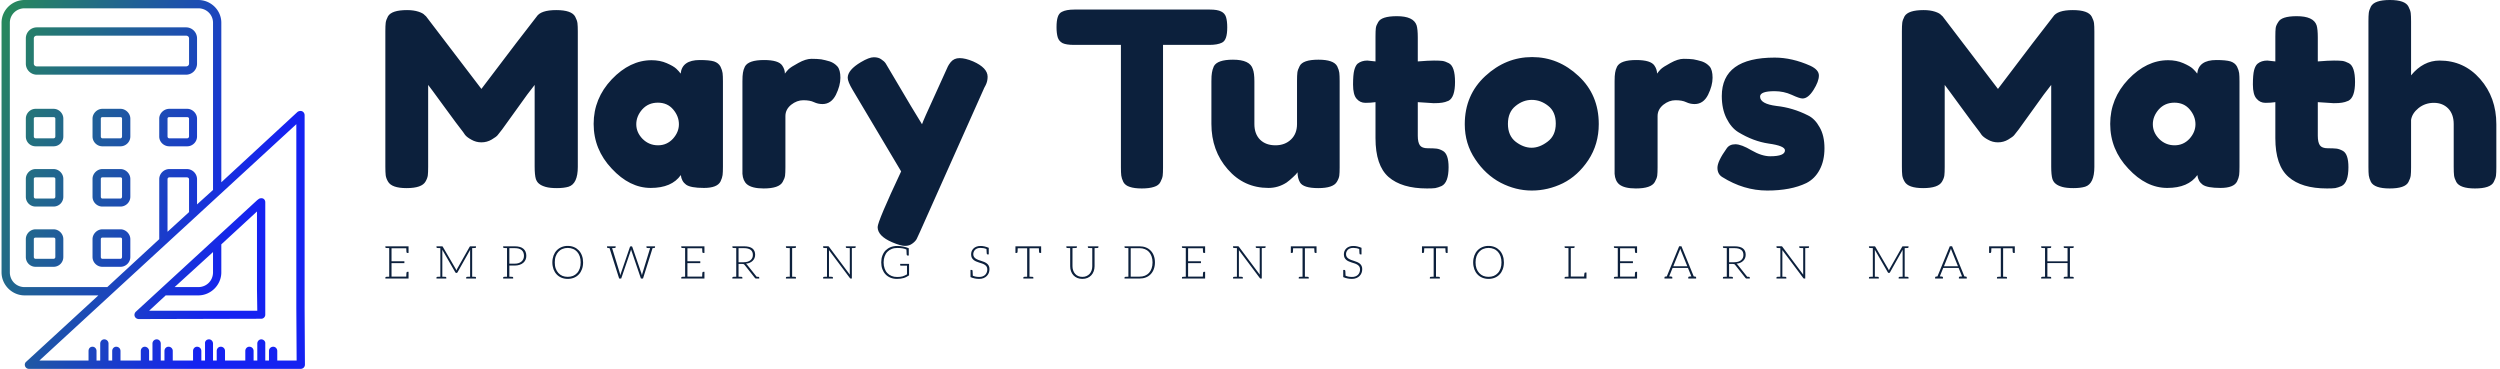 <svg data-v-d3f97b9e="" xmlns="http://www.w3.org/2000/svg" viewBox="0 0 610 90"><!----><!----><!----><g data-v-d3f97b9e="" id="e9fddba3-5e19-47d4-9e3d-35556309eec9" fill="#0C203C" transform="matrix(4.246,0,0,4.246,91.647,-11.932)"><path d="M11.47 3.77L11.47 3.77L11.47 3.77Q11.58 3.98 11.60 4.14L11.60 4.14L11.60 4.14Q11.62 4.31 11.62 4.63L11.62 4.63L11.62 12.40L11.62 12.40Q11.62 13.37 11.09 13.54L11.09 13.54L11.09 13.54Q10.82 13.62 10.42 13.62L10.42 13.62L10.42 13.62Q10.01 13.62 9.77 13.55L9.77 13.55L9.77 13.55Q9.53 13.48 9.41 13.38L9.41 13.38L9.41 13.38Q9.28 13.29 9.21 13.10L9.21 13.10L9.21 13.10Q9.14 12.87 9.14 12.38L9.14 12.38L9.14 7.69L9.14 7.69Q8.79 8.12 8.12 9.07L8.12 9.07L8.12 9.07Q7.45 10.01 7.27 10.25L7.27 10.25L7.27 10.25Q7.08 10.49 7.01 10.58L7.01 10.58L7.01 10.58Q6.94 10.67 6.67 10.83L6.67 10.83L6.67 10.83Q6.40 10.99 6.08 10.99L6.08 10.99L6.08 10.99Q5.77 10.99 5.51 10.84L5.51 10.84L5.51 10.84Q5.25 10.70 5.14 10.56L5.14 10.56L5.03 10.40L5.03 10.40Q4.75 10.05 3.92 8.91L3.92 8.91L3.92 8.91Q3.09 7.77 3.02 7.69L3.02 7.69L3.02 12.40L3.02 12.40Q3.02 12.73 3.00 12.89L3.00 12.89L3.00 12.89Q2.98 13.05 2.87 13.24L2.87 13.24L2.87 13.24Q2.66 13.62 1.78 13.62L1.78 13.62L1.78 13.62Q0.92 13.62 0.71 13.24L0.71 13.24L0.71 13.24Q0.60 13.05 0.58 12.88L0.58 12.88L0.58 12.88Q0.56 12.71 0.56 12.38L0.56 12.38L0.56 4.61L0.56 4.61Q0.56 4.28 0.58 4.12L0.58 4.12L0.58 4.12Q0.60 3.96 0.71 3.75L0.71 3.75L0.71 3.75Q0.92 3.39 1.81 3.39L1.81 3.39L1.81 3.39Q2.18 3.39 2.46 3.48L2.46 3.48L2.46 3.48Q2.73 3.57 2.81 3.67L2.81 3.67L2.90 3.75L6.08 7.92L6.08 7.92Q8.46 4.77 9.25 3.77L9.25 3.77L9.25 3.77Q9.49 3.39 10.38 3.39L10.38 3.39L10.38 3.39Q11.27 3.39 11.47 3.77ZM17.53 7.04L17.53 7.04L17.53 7.04Q17.61 6.26 18.63 6.26L18.63 6.26L18.63 6.26Q19.18 6.26 19.45 6.34L19.45 6.34L19.45 6.34Q19.71 6.43 19.82 6.64L19.82 6.64L19.82 6.64Q19.92 6.85 19.94 7.01L19.94 7.01L19.94 7.01Q19.96 7.17 19.96 7.49L19.96 7.49L19.96 12.39L19.96 12.39Q19.96 12.71 19.94 12.87L19.94 12.87L19.94 12.87Q19.92 13.03 19.82 13.24L19.82 13.24L19.82 13.24Q19.63 13.61 18.87 13.61L18.87 13.61L18.87 13.61Q18.10 13.61 17.84 13.42L17.84 13.42L17.84 13.42Q17.58 13.23 17.54 12.87L17.54 12.87L17.54 12.87Q17.02 13.61 15.81 13.61L15.81 13.61L15.81 13.61Q14.60 13.61 13.57 12.50L13.57 12.50L13.57 12.50Q12.53 11.40 12.53 9.93L12.53 9.93L12.53 9.93Q12.53 8.47 13.57 7.37L13.57 7.37L13.57 7.37Q14.62 6.27 15.86 6.27L15.86 6.27L15.86 6.27Q16.34 6.27 16.73 6.44L16.73 6.44L16.73 6.44Q17.12 6.61 17.28 6.76L17.28 6.76L17.28 6.76Q17.43 6.90 17.53 7.04ZM14.98 9.95L14.98 9.95L14.98 9.95Q14.98 10.42 15.34 10.79L15.34 10.79L15.34 10.79Q15.71 11.16 16.23 11.16L16.23 11.16L16.23 11.16Q16.74 11.16 17.09 10.78L17.09 10.78L17.09 10.78Q17.43 10.40 17.43 9.95L17.43 9.95L17.43 9.95Q17.43 9.49 17.10 9.10L17.10 9.10L17.10 9.10Q16.77 8.71 16.22 8.71L16.22 8.71L16.22 8.71Q15.67 8.71 15.32 9.10L15.32 9.10L15.32 9.10Q14.98 9.49 14.98 9.95ZM26.10 6.34L26.10 6.34L26.10 6.34Q26.36 6.43 26.54 6.63L26.54 6.63L26.54 6.63Q26.71 6.83 26.71 7.28L26.71 7.28L26.71 7.28Q26.71 7.73 26.45 8.26L26.45 8.26L26.45 8.26Q26.18 8.79 25.68 8.79L25.68 8.79L25.68 8.79Q25.42 8.79 25.19 8.68L25.19 8.68L25.19 8.68Q24.96 8.57 24.58 8.57L24.58 8.57L24.58 8.57Q24.21 8.57 23.88 8.83L23.88 8.83L23.88 8.83Q23.55 9.10 23.55 9.48L23.55 9.48L23.55 12.42L23.55 12.42Q23.55 12.74 23.53 12.90L23.53 12.90L23.53 12.90Q23.51 13.06 23.39 13.27L23.39 13.27L23.39 13.27Q23.18 13.64 22.30 13.64L22.30 13.64L22.30 13.64Q21.63 13.64 21.34 13.40L21.34 13.40L21.34 13.40Q21.11 13.20 21.08 12.80L21.08 12.80L21.08 12.80Q21.08 12.66 21.08 12.39L21.08 12.39L21.08 7.48L21.08 7.48Q21.08 7.15 21.11 6.99L21.11 6.99L21.11 6.99Q21.13 6.83 21.22 6.64L21.22 6.64L21.22 6.64Q21.42 6.26 22.32 6.26L22.32 6.26L22.32 6.26Q23.16 6.26 23.37 6.58L23.37 6.58L23.37 6.58Q23.52 6.80 23.52 7.04L23.52 7.04L23.52 7.04Q23.59 6.94 23.72 6.80L23.72 6.80L23.72 6.80Q23.86 6.66 24.29 6.43L24.29 6.43L24.29 6.43Q24.72 6.19 25.05 6.19L25.05 6.19L25.05 6.19Q25.38 6.19 25.61 6.22L25.61 6.22L25.61 6.22Q25.83 6.26 26.10 6.34ZM34.34 6.34L34.34 6.34L34.34 6.34Q35.17 6.71 35.17 7.22L35.17 7.22L35.17 7.22Q35.17 7.48 35.06 7.70L35.06 7.70L35.06 7.70Q34.94 7.92 34.94 7.94L34.94 7.94L31.28 16.14L31.28 16.14Q31.16 16.41 31.09 16.55L31.09 16.55L31.09 16.55Q31.01 16.69 30.84 16.81L30.84 16.81L30.84 16.81Q30.67 16.94 30.42 16.94L30.42 16.94L30.42 16.94Q30.17 16.94 29.68 16.73L29.68 16.73L29.68 16.73Q28.85 16.37 28.85 15.86L28.85 15.86L28.85 15.86Q28.85 15.53 30.20 12.66L30.20 12.66L27.41 7.97L27.41 7.97Q27.13 7.50 27.13 7.28L27.13 7.28L27.13 7.28Q27.13 6.83 27.89 6.38L27.89 6.38L27.89 6.38Q28.36 6.10 28.63 6.10L28.63 6.10L28.63 6.10Q28.90 6.10 29.06 6.22L29.06 6.22L29.06 6.22Q29.23 6.33 29.31 6.45L29.31 6.45L29.31 6.45Q29.39 6.57 30.08 7.75L30.08 7.75L30.08 7.75Q30.77 8.93 31.40 9.95L31.40 9.95L31.40 9.95Q31.47 9.73 32.16 8.23L32.16 8.23L32.16 8.23Q32.84 6.72 32.89 6.62L32.89 6.62L32.89 6.62Q32.94 6.52 33.05 6.38L33.05 6.38L33.05 6.38Q33.24 6.15 33.56 6.15L33.56 6.15L33.56 6.15Q33.89 6.15 34.34 6.34ZM40.15 3.36L40.15 3.36L47.94 3.36L47.94 3.36Q48.38 3.36 48.59 3.47L48.59 3.47L48.59 3.47Q48.80 3.57 48.87 3.79L48.87 3.79L48.87 3.79Q48.94 4.02 48.94 4.38L48.94 4.38L48.94 4.38Q48.94 4.75 48.87 4.96L48.87 4.96L48.87 4.96Q48.80 5.18 48.64 5.26L48.64 5.26L48.64 5.26Q48.38 5.39 47.92 5.39L47.92 5.39L45.25 5.39L45.25 12.43L45.25 12.43Q45.25 12.75 45.23 12.91L45.23 12.91L45.23 12.91Q45.21 13.06 45.10 13.27L45.10 13.27L45.10 13.27Q45.00 13.47 44.73 13.55L44.73 13.55L44.73 13.55Q44.46 13.64 44.03 13.64L44.03 13.64L44.03 13.64Q43.60 13.64 43.34 13.55L43.34 13.55L43.34 13.55Q43.08 13.47 42.97 13.27L42.97 13.27L42.97 13.27Q42.87 13.06 42.85 12.90L42.85 12.90L42.85 12.90Q42.83 12.74 42.83 12.42L42.83 12.42L42.83 5.39L40.14 5.39L40.14 5.39Q39.69 5.39 39.48 5.29L39.48 5.29L39.48 5.29Q39.27 5.18 39.20 4.96L39.20 4.96L39.20 4.96Q39.13 4.73 39.13 4.37L39.13 4.37L39.13 4.37Q39.13 4.00 39.20 3.79L39.20 3.79L39.20 3.79Q39.27 3.57 39.44 3.49L39.44 3.49L39.44 3.49Q39.69 3.36 40.15 3.36ZM51.31 13.61L51.31 13.61L51.31 13.61Q49.90 13.61 48.97 12.54L48.97 12.54L48.97 12.54Q48.03 11.47 48.03 9.93L48.03 9.93L48.03 7.48L48.03 7.48Q48.03 7.14 48.06 6.99L48.06 6.99L48.06 6.99Q48.08 6.83 48.17 6.62L48.17 6.62L48.17 6.62Q48.37 6.24 49.27 6.24L49.27 6.24L49.27 6.24Q50.25 6.24 50.41 6.78L50.41 6.78L50.41 6.78Q50.50 7.00 50.50 7.49L50.50 7.49L50.50 9.94L50.50 9.94Q50.50 10.51 50.83 10.84L50.83 10.84L50.83 10.84Q51.16 11.16 51.71 11.16L51.71 11.16L51.71 11.16Q52.26 11.16 52.61 10.82L52.61 10.82L52.61 10.82Q52.95 10.49 52.95 9.94L52.95 9.94L52.95 7.46L52.95 7.46Q52.95 7.14 52.97 6.98L52.97 6.98L52.97 6.98Q52.99 6.82 53.10 6.61L53.10 6.61L53.10 6.61Q53.28 6.24 54.18 6.24L54.18 6.24L54.18 6.24Q55.06 6.24 55.26 6.62L55.26 6.62L55.26 6.62Q55.36 6.83 55.38 6.99L55.38 6.99L55.38 6.99Q55.40 7.15 55.40 7.48L55.40 7.48L55.40 12.43L55.40 12.43Q55.40 12.74 55.38 12.90L55.38 12.90L55.38 12.90Q55.36 13.06 55.24 13.26L55.24 13.26L55.24 13.26Q55.03 13.62 54.17 13.62L54.17 13.62L54.17 13.62Q53.31 13.62 53.12 13.29L53.12 13.29L53.12 13.29Q52.98 13.05 52.98 12.71L52.98 12.71L52.98 12.71Q52.92 12.81 52.72 12.99L52.72 12.99L52.72 12.99Q52.53 13.17 52.35 13.30L52.35 13.30L52.35 13.30Q51.87 13.61 51.31 13.61ZM60.80 8.74L60.80 8.74L59.89 8.68L59.89 10.61L59.89 10.61Q59.89 10.99 60.01 11.16L60.01 11.16L60.01 11.16Q60.13 11.33 60.46 11.33L60.46 11.33L60.46 11.33Q60.79 11.33 60.96 11.35L60.96 11.35L60.96 11.35Q61.14 11.37 61.33 11.48L61.33 11.48L61.33 11.48Q61.66 11.66 61.66 12.42L61.66 12.42L61.66 12.42Q61.66 13.30 61.26 13.50L61.26 13.50L61.26 13.50Q61.05 13.59 60.89 13.62L60.89 13.62L60.89 13.62Q60.73 13.64 60.42 13.64L60.42 13.64L60.42 13.64Q58.97 13.64 58.21 12.98L58.21 12.98L58.21 12.98Q57.46 12.32 57.46 10.75L57.46 10.75L57.46 8.68L57.46 8.68Q57.19 8.72 56.88 8.72L56.88 8.72L56.88 8.72Q56.57 8.72 56.37 8.48L56.37 8.48L56.37 8.48Q56.17 8.25 56.17 7.67L56.17 7.67L56.17 7.67Q56.17 7.10 56.24 6.84L56.24 6.84L56.24 6.84Q56.31 6.58 56.43 6.47L56.43 6.47L56.43 6.47Q56.66 6.29 56.99 6.29L56.99 6.29L57.46 6.34L57.46 4.90L57.46 4.90Q57.46 4.58 57.48 4.42L57.48 4.42L57.48 4.42Q57.50 4.27 57.61 4.09L57.61 4.09L57.61 4.09Q57.79 3.74 58.69 3.74L58.69 3.74L58.69 3.74Q59.64 3.74 59.82 4.26L59.82 4.26L59.82 4.26Q59.89 4.48 59.89 4.97L59.89 4.97L59.89 6.34L59.89 6.34Q60.51 6.29 60.82 6.29L60.82 6.29L60.82 6.29Q61.14 6.29 61.30 6.31L61.30 6.31L61.30 6.31Q61.46 6.33 61.67 6.44L61.67 6.44L61.67 6.44Q62.03 6.62 62.03 7.52L62.03 7.52L62.03 7.52Q62.03 8.40 61.66 8.60L61.66 8.60L61.66 8.60Q61.45 8.69 61.29 8.71L61.29 8.71L61.29 8.71Q61.12 8.74 60.80 8.74ZM62.59 9.95L62.59 9.95Q62.59 8.27 63.77 7.18L63.77 7.18L63.77 7.18Q64.95 6.09 66.46 6.09L66.46 6.09L66.46 6.09Q67.97 6.09 69.13 7.18L69.13 7.18L69.13 7.18Q70.29 8.26 70.29 9.94L70.29 9.94L70.29 9.94Q70.29 11.10 69.69 12.01L69.69 12.01L69.69 12.01Q69.09 12.91 68.23 13.34L68.23 13.34L68.23 13.34Q67.37 13.76 66.44 13.76L66.44 13.76L66.44 13.76Q65.52 13.76 64.65 13.31L64.65 13.31L64.65 13.31Q63.78 12.85 63.19 11.96L63.19 11.96L63.19 11.96Q62.59 11.07 62.59 9.95L62.59 9.95ZM65.52 10.96L65.52 10.96L65.52 10.96Q65.97 11.30 66.43 11.30L66.43 11.30L66.43 11.30Q66.89 11.30 67.35 10.95L67.35 10.95L67.35 10.95Q67.82 10.60 67.82 9.91L67.82 9.91L67.82 9.91Q67.82 9.23 67.38 8.89L67.38 8.89L67.38 8.89Q66.95 8.55 66.44 8.55L66.44 8.55L66.44 8.55Q65.94 8.55 65.51 8.90L65.51 8.90L65.51 8.90Q65.07 9.25 65.07 9.93L65.07 9.93L65.07 9.93Q65.07 10.61 65.52 10.96ZM76.22 6.34L76.22 6.34L76.22 6.34Q76.48 6.43 76.66 6.63L76.66 6.63L76.66 6.63Q76.83 6.83 76.83 7.28L76.83 7.28L76.83 7.28Q76.83 7.73 76.57 8.26L76.57 8.26L76.57 8.26Q76.30 8.79 75.80 8.79L75.80 8.79L75.80 8.79Q75.54 8.79 75.31 8.68L75.31 8.68L75.31 8.68Q75.08 8.57 74.70 8.57L74.70 8.57L74.70 8.57Q74.33 8.57 74.00 8.83L74.00 8.83L74.00 8.83Q73.67 9.10 73.67 9.48L73.67 9.48L73.67 12.42L73.67 12.42Q73.67 12.74 73.65 12.90L73.65 12.90L73.65 12.90Q73.63 13.06 73.51 13.27L73.51 13.27L73.51 13.27Q73.30 13.64 72.42 13.64L72.42 13.64L72.42 13.64Q71.75 13.64 71.46 13.40L71.46 13.40L71.46 13.40Q71.23 13.20 71.20 12.80L71.20 12.80L71.20 12.80Q71.20 12.66 71.20 12.39L71.20 12.39L71.20 7.48L71.20 7.48Q71.20 7.15 71.23 6.99L71.23 6.99L71.23 6.99Q71.25 6.83 71.34 6.64L71.34 6.64L71.34 6.64Q71.54 6.26 72.44 6.26L72.44 6.26L72.44 6.26Q73.28 6.26 73.49 6.58L73.49 6.58L73.49 6.58Q73.64 6.80 73.64 7.04L73.64 7.04L73.64 7.04Q73.71 6.94 73.84 6.80L73.84 6.80L73.84 6.80Q73.98 6.66 74.41 6.43L74.41 6.43L74.41 6.43Q74.84 6.19 75.17 6.19L75.17 6.19L75.17 6.19Q75.50 6.19 75.73 6.22L75.73 6.22L75.73 6.22Q75.95 6.26 76.22 6.34ZM77.38 12.98L77.38 12.98L77.38 12.98Q77.11 12.81 77.11 12.45L77.11 12.45L77.11 12.45Q77.11 12.08 77.64 11.34L77.64 11.34L77.64 11.34Q77.80 11.10 78.14 11.10L78.14 11.10L78.14 11.10Q78.48 11.10 79.07 11.45L79.07 11.45L79.07 11.45Q79.66 11.79 80.14 11.79L80.14 11.79L80.14 11.79Q80.99 11.79 80.99 11.45L80.99 11.45L80.99 11.45Q80.99 11.19 80.05 11.06L80.05 11.06L80.05 11.06Q79.17 10.93 78.30 10.40L78.30 10.40L78.30 10.40Q77.90 10.15 77.63 9.61L77.63 9.61L77.63 9.61Q77.36 9.07 77.36 8.33L77.36 8.33L77.36 8.33Q77.36 6.12 80.40 6.12L80.40 6.12L80.40 6.12Q81.40 6.12 82.45 6.59L82.45 6.59L82.45 6.59Q82.94 6.82 82.94 7.15L82.94 7.15L82.94 7.15Q82.94 7.49 82.63 7.98L82.63 7.98L82.63 7.98Q82.32 8.47 82.00 8.47L82.00 8.47L82.00 8.47Q81.83 8.47 81.38 8.26L81.38 8.26L81.38 8.26Q80.92 8.05 80.39 8.05L80.39 8.05L80.39 8.05Q79.56 8.05 79.56 8.36L79.56 8.36L79.56 8.36Q79.56 8.78 80.51 8.90L80.51 8.90L80.51 8.90Q81.44 9.00 82.31 9.44L82.31 9.44L82.31 9.44Q82.71 9.63 82.98 10.12L82.98 10.12L82.98 10.12Q83.26 10.60 83.26 11.33L83.26 11.33L83.26 11.33Q83.26 12.05 82.98 12.57L82.98 12.57L82.98 12.57Q82.71 13.08 82.22 13.33L82.22 13.33L82.22 13.33Q81.33 13.76 79.97 13.76L79.97 13.76L79.97 13.76Q78.62 13.76 77.38 12.98ZM98.62 3.77L98.62 3.77L98.62 3.77Q98.73 3.98 98.75 4.14L98.75 4.14L98.75 4.14Q98.77 4.31 98.77 4.63L98.77 4.63L98.77 12.40L98.77 12.40Q98.77 13.37 98.24 13.54L98.24 13.54L98.24 13.54Q97.97 13.62 97.57 13.62L97.57 13.62L97.57 13.62Q97.16 13.62 96.92 13.55L96.92 13.55L96.92 13.55Q96.68 13.48 96.56 13.38L96.56 13.38L96.56 13.38Q96.43 13.29 96.36 13.10L96.36 13.10L96.36 13.10Q96.29 12.87 96.29 12.38L96.29 12.38L96.29 7.69L96.29 7.69Q95.94 8.12 95.27 9.07L95.27 9.07L95.27 9.07Q94.60 10.01 94.42 10.25L94.42 10.25L94.42 10.25Q94.23 10.49 94.16 10.58L94.16 10.58L94.16 10.58Q94.09 10.67 93.82 10.83L93.82 10.83L93.82 10.83Q93.55 10.99 93.23 10.99L93.23 10.99L93.23 10.99Q92.92 10.99 92.66 10.84L92.66 10.84L92.66 10.84Q92.40 10.70 92.29 10.56L92.29 10.56L92.18 10.40L92.18 10.40Q91.90 10.05 91.07 8.91L91.07 8.91L91.07 8.91Q90.24 7.77 90.17 7.69L90.17 7.69L90.17 12.40L90.17 12.40Q90.17 12.73 90.15 12.89L90.15 12.89L90.15 12.89Q90.13 13.05 90.02 13.24L90.02 13.24L90.02 13.24Q89.81 13.62 88.93 13.62L88.93 13.62L88.93 13.62Q88.07 13.62 87.86 13.24L87.86 13.24L87.86 13.24Q87.75 13.05 87.73 12.88L87.73 12.88L87.73 12.88Q87.71 12.71 87.71 12.38L87.71 12.38L87.71 4.61L87.71 4.61Q87.71 4.28 87.73 4.12L87.73 4.12L87.73 4.12Q87.75 3.96 87.86 3.75L87.86 3.75L87.86 3.75Q88.07 3.39 88.96 3.39L88.96 3.39L88.96 3.39Q89.33 3.39 89.61 3.48L89.61 3.48L89.61 3.48Q89.88 3.57 89.96 3.67L89.96 3.67L90.05 3.75L93.23 7.92L93.23 7.92Q95.61 4.77 96.40 3.77L96.40 3.77L96.40 3.77Q96.64 3.39 97.53 3.39L97.53 3.39L97.53 3.39Q98.42 3.39 98.62 3.77ZM104.68 7.04L104.68 7.04L104.68 7.04Q104.76 6.26 105.78 6.26L105.78 6.26L105.78 6.26Q106.33 6.26 106.60 6.34L106.60 6.34L106.60 6.34Q106.86 6.43 106.97 6.64L106.97 6.64L106.97 6.64Q107.07 6.85 107.09 7.01L107.09 7.01L107.09 7.01Q107.11 7.17 107.11 7.49L107.11 7.49L107.11 12.39L107.11 12.39Q107.11 12.71 107.09 12.87L107.09 12.87L107.09 12.87Q107.07 13.03 106.97 13.24L106.97 13.24L106.97 13.24Q106.78 13.61 106.02 13.61L106.02 13.61L106.02 13.61Q105.25 13.61 104.99 13.42L104.99 13.42L104.99 13.42Q104.73 13.23 104.69 12.87L104.69 12.87L104.69 12.87Q104.17 13.61 102.96 13.61L102.96 13.61L102.96 13.61Q101.75 13.61 100.72 12.50L100.72 12.50L100.72 12.50Q99.68 11.40 99.68 9.93L99.68 9.93L99.68 9.93Q99.68 8.47 100.72 7.37L100.72 7.37L100.72 7.37Q101.77 6.27 103.01 6.27L103.01 6.27L103.01 6.27Q103.49 6.27 103.88 6.44L103.88 6.44L103.88 6.44Q104.27 6.61 104.43 6.76L104.43 6.76L104.43 6.76Q104.58 6.90 104.68 7.04ZM102.13 9.95L102.13 9.95L102.13 9.95Q102.13 10.42 102.49 10.79L102.49 10.79L102.49 10.79Q102.86 11.16 103.38 11.16L103.38 11.16L103.38 11.16Q103.89 11.16 104.24 10.78L104.24 10.78L104.24 10.78Q104.58 10.40 104.58 9.95L104.58 9.95L104.58 9.95Q104.58 9.49 104.25 9.10L104.25 9.10L104.25 9.10Q103.92 8.71 103.37 8.71L103.37 8.71L103.37 8.71Q102.82 8.71 102.47 9.10L102.47 9.10L102.47 9.10Q102.13 9.49 102.13 9.95ZM112.52 8.74L112.52 8.74L111.61 8.68L111.61 10.61L111.61 10.61Q111.61 10.99 111.73 11.16L111.73 11.16L111.73 11.16Q111.85 11.33 112.18 11.33L112.18 11.33L112.18 11.33Q112.50 11.33 112.68 11.35L112.68 11.35L112.68 11.35Q112.85 11.37 113.05 11.48L113.05 11.48L113.05 11.48Q113.37 11.66 113.37 12.42L113.37 12.42L113.37 12.42Q113.37 13.30 112.98 13.50L112.98 13.50L112.98 13.50Q112.77 13.59 112.61 13.62L112.61 13.62L112.61 13.62Q112.45 13.64 112.14 13.64L112.14 13.64L112.14 13.64Q110.68 13.64 109.93 12.98L109.93 12.98L109.93 12.98Q109.17 12.32 109.17 10.75L109.17 10.75L109.17 8.68L109.17 8.68Q108.91 8.72 108.60 8.72L108.60 8.72L108.60 8.72Q108.29 8.72 108.09 8.48L108.09 8.48L108.09 8.48Q107.88 8.25 107.88 7.67L107.88 7.67L107.88 7.67Q107.88 7.10 107.95 6.84L107.95 6.84L107.95 6.84Q108.02 6.58 108.15 6.47L108.15 6.47L108.15 6.47Q108.37 6.29 108.71 6.29L108.71 6.29L109.17 6.34L109.17 4.90L109.17 4.90Q109.17 4.58 109.19 4.42L109.19 4.42L109.19 4.42Q109.21 4.27 109.33 4.09L109.33 4.09L109.33 4.09Q109.51 3.74 110.40 3.74L110.40 3.74L110.40 3.74Q111.36 3.74 111.54 4.26L111.54 4.26L111.54 4.26Q111.61 4.48 111.61 4.97L111.61 4.97L111.61 6.34L111.61 6.34Q112.22 6.29 112.54 6.29L112.54 6.29L112.54 6.29Q112.85 6.29 113.02 6.31L113.02 6.31L113.02 6.31Q113.18 6.33 113.39 6.44L113.39 6.44L113.39 6.44Q113.75 6.62 113.75 7.52L113.75 7.52L113.75 7.52Q113.75 8.40 113.37 8.60L113.37 8.60L113.37 8.60Q113.16 8.69 113.00 8.71L113.00 8.71L113.00 8.71Q112.84 8.74 112.52 8.74ZM118.61 6.29L118.61 6.29L118.61 6.29Q120.01 6.29 120.94 7.35L120.94 7.35L120.94 7.35Q121.87 8.41 121.87 9.95L121.87 9.95L121.87 12.42L121.87 12.42Q121.87 12.74 121.85 12.90L121.85 12.90L121.85 12.90Q121.83 13.06 121.72 13.27L121.72 13.27L121.72 13.27Q121.53 13.64 120.64 13.64L120.64 13.64L120.64 13.64Q119.78 13.64 119.57 13.27L119.57 13.27L119.57 13.27Q119.46 13.06 119.44 12.89L119.44 12.89L119.44 12.89Q119.42 12.73 119.42 12.39L119.42 12.39L119.42 9.94L119.42 9.94Q119.42 9.37 119.10 9.04L119.10 9.04L119.10 9.04Q118.78 8.72 118.28 8.72L118.28 8.72L118.28 8.72Q117.78 8.72 117.40 9.02L117.40 9.02L117.40 9.02Q117.03 9.32 116.97 9.70L116.97 9.70L116.97 12.42L116.97 12.42Q116.97 12.74 116.95 12.90L116.95 12.90L116.95 12.90Q116.93 13.06 116.82 13.27L116.82 13.27L116.82 13.27Q116.63 13.64 115.74 13.64L115.74 13.64L115.74 13.64Q114.86 13.64 114.66 13.26L114.66 13.26L114.66 13.26Q114.56 13.05 114.54 12.89L114.54 12.89L114.54 12.89Q114.52 12.74 114.52 12.40L114.52 12.40L114.52 4.03L114.52 4.03Q114.52 3.71 114.54 3.55L114.54 3.55L114.54 3.55Q114.56 3.39 114.66 3.19L114.66 3.19L114.66 3.19Q114.86 2.81 115.75 2.81L115.75 2.81L115.75 2.81Q116.63 2.81 116.82 3.19L116.82 3.19L116.82 3.19Q116.93 3.40 116.95 3.56L116.95 3.56L116.95 3.56Q116.97 3.72 116.97 4.05L116.97 4.05L116.97 7.14L116.97 7.14Q117.67 6.29 118.61 6.29Z"></path></g><linearGradient data-v-d3f97b9e="" gradientTransform="rotate(25)" id="643c932c-8514-4725-b357-0133d45fa61c" x1="0%" y1="0%" x2="100%" y2="0%"><stop data-v-d3f97b9e="" offset="0%" style="stop-color: rgb(40, 139, 88); stop-opacity: 1;"></stop><stop data-v-d3f97b9e="" offset="100%" style="stop-color: rgb(21, 34, 241); stop-opacity: 1;"></stop></linearGradient><g data-v-d3f97b9e="" id="c144898d-fcca-48df-a65a-d229383e43bf" transform="matrix(1.25,0,0,1.25,-25.11,-17.5)" stroke="none" fill="url(#643c932c-8514-4725-b357-0133d45fa61c)"><path d="M24.89 14c-2.46 0-4.5 1.98-4.5 4.44v48.72c0 2.46 2.04 4.5 4.5 4.5h14.4l-14.1 12.96c-.54.48-.18 1.38.539 1.38H78.77a.82.82 0 0 0 .84-.84l-.06-11.04V36.5c0-.48-.359-.84-.779-.84-.24 0-.42.06-.601.18L63.29 49.58V18.44c0-2.46-2.04-4.44-4.5-4.44h-33.9zm0 1.62h33.9c1.62 0 2.88 1.26 2.88 2.82v32.64l-3.12 2.82v-4.92c0-1.08-.899-1.98-1.979-1.98h-3.42c-1.08 0-1.98.9-1.98 1.98v11.7l-10.14 9.36H24.89c-1.62 0-2.88-1.26-2.88-2.88V18.44c0-1.56 1.26-2.82 2.88-2.82zm2.4 3.72c-1.2 0-2.16.96-2.16 2.16v4.92c0 1.2.96 2.16 2.16 2.16h29.101a2.15 2.15 0 0 0 2.159-2.16V21.5c0-1.2-.96-2.16-2.159-2.16H27.29zm0 1.62h29.101c.359 0 .6.24.6.54v4.92c0 .3-.24.54-.6.54H27.29c-.36 0-.6-.24-.6-.54V21.5c0-.3.24-.54.6-.54zm-.24 14.28c-1.08 0-1.92.9-1.92 1.92v3.48c0 1.08.84 1.92 1.92 1.92h3.48c1.08 0 1.92-.84 1.92-1.92v-3.48c0-1.02-.84-1.92-1.92-1.92h-3.48zm13.02 0c-1.021 0-1.92.9-1.92 1.92v3.48c0 1.08.899 1.92 1.92 1.92h3.54c1.02 0 1.92-.84 1.92-1.92v-3.48c0-1.02-.9-1.92-1.92-1.92h-3.54zm13.08 0c-1.08 0-1.98.9-1.98 1.92v3.48c0 1.08.9 1.92 1.98 1.92h3.479c1.021 0 1.92-.84 1.92-1.92v-3.48c0-1.02-.899-1.92-1.92-1.92H53.15zm-26.1 1.62h3.48c.239 0 .359.12.359.3v3.48c0 .18-.12.36-.359.36h-3.48c-.24 0-.359-.18-.359-.36v-3.48c-.001-.18.119-.3.359-.3zm13.02 0h3.54c.18 0 .3.12.3.3v3.48c0 .18-.12.36-.3.36h-3.54c-.181 0-.301-.18-.301-.36v-3.48c.001-.18.121-.3.301-.3zm13.08 0h3.479c.181 0 .36.12.36.3v3.48c0 .18-.18.36-.36.36H53.15c-.24 0-.36-.18-.36-.36v-3.48c0-.18.12-.3.36-.3zm24.781 1.44v35.82l.06 10.26h-3.78v-1.86c0-.479-.359-.84-.779-.84-.48 0-.841.36-.841.84v1.86h-.72v-3.3c.061-.48-.36-.84-.78-.84s-.779.359-.779.84v3.3h-.722v-1.86a.82.82 0 0 0-.84-.84c-.42 0-.779.36-.779.84v1.86H64.01v-1.86a.82.82 0 0 0-.84-.84c-.42 0-.779.36-.779.84v1.86h-.721v-3.3c0-.48-.359-.84-.779-.84-.48 0-.841.359-.78.84v3.3h-.72v-1.86c0-.479-.36-.84-.841-.84-.42 0-.779.36-.779.84v1.86h-3.96v-1.86a.82.82 0 0 0-.84-.84c-.421 0-.78.36-.78.84v1.86h-.72v-3.3c0-.48-.36-.84-.78-.84a.82.82 0 0 0-.841.84v3.3h-.66v-1.86c0-.479-.421-.84-.841-.84s-.779.36-.779.84v1.86h-3.96v-1.86c0-.479-.36-.84-.841-.84-.42 0-.779.36-.779.84v1.86h-.72v-3.3a.82.82 0 0 0-.84-.84c-.42 0-.779.359-.779.84v3.3h-.721v-1.86c0-.479-.359-.84-.779-.84-.48 0-.78.36-.78.84v1.86H27.77l50.161-46.14v.06zM27.05 47c-1.08 0-1.92.9-1.92 1.92v3.48c0 1.08.84 1.92 1.92 1.92h3.48c1.08 0 1.92-.84 1.92-1.92v-3.48c0-1.02-.84-1.92-1.92-1.92h-3.48zm13.02 0c-1.021 0-1.92.9-1.92 1.92v3.48c0 1.08.899 1.92 1.92 1.92h3.54c1.02 0 1.92-.84 1.92-1.92v-3.48c0-1.02-.9-1.92-1.92-1.92h-3.54zm-13.02 1.62h3.48c.239 0 .359.12.359.3v3.48c0 .18-.12.359-.359.359h-3.48c-.24 0-.359-.18-.359-.359v-3.48c-.001-.18.119-.3.359-.3zm13.02 0h3.54c.18 0 .3.12.3.3v3.48c0 .18-.12.359-.3.359h-3.54c-.181 0-.301-.18-.301-.359v-3.48c.001-.18.121-.3.301-.3zm13.08 0h3.42c.24 0 .42.18.42.36v6.42l-4.2 3.84V48.98c0-.18.12-.36.36-.36zm17.88 4.08c-.24 0-.48.12-.66.359l.061-.119-23.821 21.9c-.54.54-.24 1.38.54 1.44l23.94-.06c.42 0 .78-.359.78-.779V53.48c0-.48-.36-.84-.84-.78zm-.78 2.58v15.18l.061 4.2H49.19l3.24-3h6.359c2.46 0 4.5-2.04 4.5-4.5V61.7l6.961-6.42zm-43.2 3.48c-1.08 0-1.92.9-1.92 1.92v3.48c0 1.08.84 1.92 1.92 1.92h3.48c1.08 0 1.92-.84 1.92-1.92v-3.48c0-1.02-.84-1.92-1.92-1.92h-3.48zm13.02 0c-1.021 0-1.92.9-1.92 1.92v3.48c0 1.08.899 1.92 1.92 1.92h3.54c1.02 0 1.92-.84 1.92-1.92v-3.48c0-1.02-.9-1.92-1.92-1.92h-3.54zm-13.02 1.62h3.48c.239 0 .359.12.359.3v3.48c0 .18-.12.359-.359.359h-3.48c-.24 0-.359-.18-.359-.359v-3.48c-.001-.18.119-.3.359-.3zm13.02 0h3.54c.18 0 .3.12.3.3v3.48c0 .18-.12.359-.3.359h-3.54c-.181 0-.301-.18-.301-.359v-3.48c.001-.18.121-.3.301-.3zm21.6 2.82v3.96c0 1.62-1.26 2.88-2.88 2.88h-4.62l7.5-6.84z"></path></g><!----><g data-v-d3f97b9e="" id="eead71fc-266b-433d-99fc-b570e5aa4a5a" fill="#0C203C" transform="matrix(0.794,0,0,0.794,93.469,56.99)"><path d="M1.89 3.92L0.70 3.92L0.70 4.19C0.70 4.34 0.80 4.42 0.98 4.44L1.12 4.44C1.19 4.44 1.29 4.45 1.43 4.45C1.57 4.45 1.72 4.47 1.89 4.47L1.89 13.26C1.72 13.26 1.57 13.27 1.43 13.27C1.29 13.27 1.19 13.29 1.12 13.29L0.98 13.29C0.80 13.30 0.71 13.38 0.71 13.54L0.71 13.82L1.89 13.82L7.83 13.82L7.83 13.22L7.83 11.76L7.48 11.76C7.28 11.76 7.20 11.89 7.18 12.11C7.18 12.14 7.17 12.19 7.17 12.29C7.17 12.39 7.17 12.53 7.15 12.74C7.14 12.95 7.13 13.09 7.13 13.22L2.60 13.22L2.60 9.09L6.55 9.09L6.55 8.51L2.60 8.51L2.60 4.51L7.13 4.51C7.15 5.12 7.18 5.50 7.18 5.63C7.20 5.85 7.28 5.96 7.48 5.96L7.83 5.96L7.83 4.51L7.83 3.92ZM28.28 4.44C28.46 4.42 28.56 4.34 28.56 4.19L28.56 3.92L27.38 3.92L26.88 3.92C26.81 3.92 26.77 3.92 26.73 3.93C26.68 3.95 26.66 3.99 26.61 4.05L22.72 10.92C22.68 10.99 22.65 11.06 22.62 11.13C22.60 11.20 22.57 11.28 22.54 11.35C22.48 11.20 22.43 11.06 22.36 10.93L18.35 4.05C18.31 3.99 18.28 3.95 18.24 3.93C18.20 3.92 18.16 3.92 18.09 3.92L17.60 3.92L16.41 3.92L16.41 4.19C16.41 4.34 16.51 4.42 16.69 4.44L16.83 4.44C16.90 4.44 17.00 4.45 17.14 4.45C17.28 4.45 17.43 4.47 17.60 4.47L17.60 13.26C17.43 13.26 17.28 13.27 17.14 13.27C17.00 13.27 16.90 13.29 16.83 13.29L16.69 13.29C16.51 13.30 16.41 13.38 16.41 13.54L16.41 13.82L17.60 13.82L18.21 13.82L19.43 13.82L19.43 13.54C19.43 13.38 19.33 13.30 19.15 13.29L19.01 13.29C18.94 13.29 18.83 13.27 18.69 13.27C18.55 13.27 18.38 13.26 18.21 13.26L18.21 5.38C18.21 5.25 18.21 5.12 18.20 4.98L22.20 11.91C22.27 12.04 22.37 12.10 22.48 12.10L22.60 12.10C22.72 12.10 22.81 12.04 22.88 11.91L26.77 4.98C26.75 5.12 26.75 5.25 26.75 5.38L26.75 13.26C26.59 13.26 26.42 13.27 26.28 13.27C26.14 13.27 26.03 13.29 25.96 13.29L25.82 13.29C25.63 13.30 25.54 13.38 25.54 13.54L25.54 13.82L26.75 13.82L27.38 13.82L28.56 13.82L28.56 13.54C28.56 13.38 28.46 13.30 28.28 13.29L28.15 13.29C28.08 13.29 27.97 13.27 27.83 13.27C27.69 13.27 27.55 13.26 27.38 13.26L27.38 4.47C27.55 4.47 27.69 4.45 27.83 4.45C27.97 4.45 28.08 4.44 28.15 4.44ZM43.13 4.68C42.55 4.17 41.66 3.92 40.50 3.92L38.09 3.92L36.90 3.92L36.90 4.19C36.90 4.34 37.00 4.42 37.18 4.44L37.32 4.44C37.39 4.44 37.49 4.45 37.63 4.45C37.77 4.45 37.93 4.47 38.09 4.47L38.09 13.26C37.93 13.26 37.77 13.27 37.63 13.27C37.49 13.27 37.39 13.29 37.32 13.29L37.18 13.29C37.00 13.30 36.90 13.38 36.90 13.54L36.90 13.82L38.09 13.82L38.81 13.82L39.98 13.82L39.98 13.54C39.98 13.38 39.89 13.30 39.70 13.29L39.58 13.29C39.51 13.29 39.40 13.27 39.26 13.27C39.12 13.27 38.98 13.26 38.81 13.26L38.81 9.83L40.50 9.83C41.05 9.83 41.54 9.74 41.97 9.60C42.41 9.45 42.77 9.25 43.08 8.99C43.39 8.72 43.62 8.41 43.78 8.05C43.95 7.69 44.02 7.29 44.02 6.86C44.02 5.92 43.72 5.18 43.13 4.68ZM43.11 7.81C42.98 8.11 42.80 8.36 42.56 8.57C42.32 8.78 42.03 8.95 41.68 9.07C41.33 9.20 40.94 9.25 40.50 9.25L38.81 9.25L38.81 4.48L40.50 4.48C41.43 4.48 42.13 4.69 42.60 5.10C43.06 5.50 43.30 6.09 43.30 6.85C43.30 7.20 43.23 7.52 43.11 7.81ZM61.47 8.86C61.47 8.11 61.35 7.41 61.12 6.79C60.90 6.17 60.58 5.64 60.16 5.19C59.74 4.75 59.25 4.40 58.67 4.16C58.10 3.92 57.44 3.79 56.74 3.79C56.04 3.79 55.41 3.92 54.84 4.16C54.26 4.40 53.76 4.75 53.34 5.19C52.92 5.64 52.60 6.17 52.37 6.79C52.15 7.41 52.02 8.11 52.02 8.86C52.02 9.63 52.15 10.33 52.37 10.95C52.60 11.56 52.92 12.10 53.34 12.54C53.76 12.99 54.26 13.33 54.84 13.57C55.41 13.80 56.04 13.93 56.74 13.93C57.44 13.93 58.10 13.80 58.67 13.57C59.25 13.33 59.74 12.99 60.16 12.54C60.58 12.10 60.90 11.56 61.12 10.95C61.35 10.33 61.47 9.63 61.47 8.86ZM60.72 8.86C60.72 9.56 60.63 10.18 60.44 10.72C60.24 11.27 59.98 11.75 59.63 12.12C59.28 12.50 58.86 12.81 58.37 13.01C57.88 13.20 57.34 13.30 56.74 13.30C56.15 13.30 55.62 13.20 55.13 13.01C54.64 12.81 54.22 12.50 53.87 12.12C53.52 11.75 53.24 11.27 53.05 10.72C52.85 10.18 52.77 9.56 52.77 8.86C52.77 8.18 52.85 7.55 53.05 7.00C53.24 6.45 53.52 5.98 53.87 5.60C54.22 5.22 54.64 4.91 55.13 4.72C55.62 4.52 56.15 4.41 56.74 4.41C57.34 4.41 57.88 4.52 58.37 4.72C58.86 4.91 59.28 5.22 59.63 5.60C59.98 5.98 60.24 6.45 60.44 7.00C60.63 7.55 60.72 8.18 60.72 8.86ZM82.99 3.92L82.45 3.92L82.40 3.92L80.93 3.92L80.93 4.19C80.93 4.34 81.02 4.42 81.20 4.44L81.33 4.44C81.38 4.44 81.48 4.45 81.62 4.45C81.76 4.45 81.90 4.47 82.07 4.47L79.69 12.24C79.66 12.33 79.63 12.43 79.62 12.54C79.60 12.66 79.58 12.75 79.55 12.87C79.52 12.75 79.51 12.63 79.48 12.53L79.39 12.24L76.59 4.10C76.57 4.05 76.54 3.99 76.50 3.96C76.45 3.93 76.40 3.92 76.33 3.92L76.13 3.92C76.06 3.92 76.01 3.93 75.96 3.98C75.92 4.02 75.88 4.05 75.87 4.10L73.07 12.25C73.04 12.35 73.01 12.43 72.98 12.54C72.95 12.64 72.94 12.75 72.91 12.88C72.90 12.78 72.87 12.67 72.84 12.54C72.83 12.43 72.80 12.33 72.77 12.24L70.39 4.47C70.56 4.47 70.70 4.45 70.83 4.45C70.95 4.45 71.04 4.44 71.09 4.44L71.20 4.44C71.39 4.42 71.48 4.34 71.48 4.19L71.48 3.92L70.01 3.92L69.43 3.92L68.82 3.92L68.82 4.19C68.82 4.34 68.92 4.42 69.10 4.44L69.20 4.44C69.24 4.44 69.29 4.45 69.36 4.45C69.43 4.45 69.51 4.47 69.59 4.47L72.55 13.82L73.18 13.82L76.12 5.22C76.16 5.11 76.19 5.00 76.22 4.87C76.24 5.00 76.27 5.11 76.31 5.22L79.24 13.82L79.88 13.82L82.82 4.47C82.91 4.47 82.98 4.45 83.05 4.45C83.12 4.45 83.17 4.44 83.22 4.44L83.31 4.44C83.50 4.42 83.58 4.34 83.58 4.19L83.58 3.92ZM92.82 3.92L91.63 3.92L91.63 4.19C91.63 4.34 91.73 4.42 91.91 4.44L92.05 4.44C92.12 4.44 92.22 4.45 92.36 4.45C92.50 4.45 92.65 4.47 92.82 4.47L92.82 13.26C92.65 13.26 92.50 13.27 92.36 13.27C92.22 13.27 92.12 13.29 92.05 13.29L91.91 13.29C91.73 13.30 91.64 13.38 91.64 13.54L91.64 13.82L92.82 13.82L98.76 13.82L98.76 13.22L98.76 11.76L98.41 11.76C98.21 11.76 98.13 11.89 98.11 12.11C98.11 12.14 98.10 12.19 98.10 12.29C98.10 12.39 98.10 12.53 98.08 12.74C98.07 12.95 98.06 13.09 98.06 13.22L93.53 13.22L93.53 9.09L97.48 9.09L97.48 8.51L93.53 8.51L93.53 4.51L98.06 4.51C98.08 5.12 98.11 5.50 98.11 5.63C98.13 5.85 98.21 5.96 98.41 5.96L98.76 5.96L98.76 4.51L98.76 3.92ZM115.33 13.29L115.23 13.29L115.05 13.29C114.97 13.29 114.88 13.27 114.80 13.27L111.83 9.53C111.75 9.42 111.64 9.32 111.52 9.25C111.96 9.21 112.35 9.11 112.70 8.96C113.05 8.81 113.33 8.61 113.58 8.37C113.82 8.13 114.02 7.85 114.14 7.55C114.27 7.24 114.34 6.89 114.34 6.51C114.34 5.66 114.06 5.03 113.50 4.58C112.94 4.14 112.08 3.92 110.94 3.92L108.53 3.92L107.35 3.92L107.35 4.19C107.35 4.34 107.44 4.42 107.62 4.44L107.76 4.44C107.83 4.44 107.93 4.45 108.07 4.45C108.21 4.45 108.36 4.47 108.53 4.47L108.53 13.26C108.36 13.26 108.21 13.27 108.07 13.27C107.93 13.27 107.83 13.29 107.76 13.29L107.62 13.29C107.44 13.30 107.34 13.38 107.34 13.54L107.34 13.82L108.53 13.82L109.24 13.82L110.42 13.82L110.42 13.54C110.42 13.38 110.32 13.30 110.14 13.29L110.00 13.29C109.93 13.29 109.83 13.27 109.69 13.27C109.55 13.27 109.41 13.26 109.24 13.26L109.24 9.34L110.42 9.34C110.61 9.34 110.75 9.35 110.84 9.39C110.92 9.44 111.01 9.52 111.09 9.62L114.27 13.64C114.32 13.71 114.37 13.75 114.42 13.78C114.48 13.80 114.55 13.82 114.62 13.82L114.69 13.82L115.23 13.82L115.60 13.82L115.60 13.54C115.60 13.38 115.51 13.30 115.33 13.29ZM110.84 8.81L109.24 8.81L109.24 4.48L110.94 4.48C111.82 4.48 112.49 4.66 112.95 5.00C113.41 5.33 113.64 5.87 113.64 6.57C113.64 6.92 113.58 7.21 113.46 7.49C113.33 7.77 113.13 7.99 112.90 8.19C112.66 8.39 112.36 8.55 112.01 8.65C111.66 8.75 111.27 8.81 110.84 8.81ZM126.62 4.44C126.80 4.42 126.88 4.34 126.88 4.19L126.88 3.91L125.71 3.91L124.99 3.91L123.80 3.91L123.80 4.19C123.80 4.34 123.90 4.42 124.08 4.44L124.22 4.44C124.29 4.44 124.39 4.45 124.53 4.45C124.67 4.45 124.82 4.47 124.99 4.47L124.99 13.26C124.82 13.26 124.67 13.27 124.53 13.27C124.39 13.27 124.29 13.29 124.22 13.29L124.08 13.29C123.90 13.30 123.80 13.38 123.80 13.54L123.80 13.82L124.99 13.82L125.71 13.82L126.88 13.82L126.88 13.54C126.88 13.38 126.80 13.30 126.62 13.29L126.48 13.29C126.41 13.29 126.31 13.27 126.17 13.27C126.03 13.27 125.87 13.26 125.71 13.26L125.71 4.47C125.87 4.47 126.03 4.45 126.17 4.45C126.31 4.45 126.41 4.44 126.48 4.44ZM144.06 3.92L143.43 3.92L142.21 3.92L142.21 4.19C142.21 4.34 142.31 4.42 142.49 4.44L142.63 4.44C142.70 4.44 142.81 4.45 142.95 4.45C143.09 4.45 143.26 4.47 143.43 4.47L143.43 12.22C143.43 12.35 143.43 12.49 143.44 12.63L137.03 4.05C136.99 3.99 136.96 3.95 136.92 3.93C136.88 3.92 136.84 3.91 136.77 3.91L136.42 3.91L135.23 3.91L135.23 4.19C135.23 4.34 135.32 4.42 135.51 4.44L135.65 4.44C135.72 4.44 135.81 4.45 135.95 4.45C136.09 4.45 136.25 4.47 136.42 4.47L136.42 13.26C136.25 13.26 136.09 13.27 135.95 13.27C135.81 13.27 135.72 13.29 135.65 13.29L135.51 13.29C135.32 13.30 135.23 13.38 135.23 13.54L135.23 13.82L136.42 13.82L137.03 13.82L138.25 13.82L138.25 13.54C138.25 13.38 138.15 13.30 137.97 13.29L137.83 13.29C137.76 13.29 137.63 13.27 137.49 13.27C137.35 13.27 137.20 13.26 137.03 13.26L137.03 5.49C137.03 5.36 137.03 5.22 137.02 5.08L143.46 13.68C143.53 13.78 143.60 13.82 143.71 13.82L144.06 13.82L144.06 4.47C144.23 4.47 144.37 4.45 144.51 4.45C144.65 4.45 144.76 4.44 144.83 4.44L144.96 4.44C145.14 4.42 145.24 4.34 145.24 4.19L145.24 3.92ZM158.91 9.32L158.91 9.72C158.91 9.76 158.94 9.80 158.97 9.83C159.00 9.86 159.04 9.87 159.10 9.87L161 9.87L161 12.54C160.78 12.67 160.55 12.78 160.34 12.88C160.13 12.98 159.89 13.08 159.66 13.15C159.42 13.22 159.15 13.27 158.87 13.30C158.59 13.33 158.28 13.34 157.95 13.34C157.33 13.34 156.77 13.24 156.27 13.03C155.76 12.82 155.33 12.53 154.97 12.15C154.60 11.77 154.32 11.30 154.13 10.74C153.93 10.18 153.82 9.56 153.82 8.86C153.82 8.18 153.93 7.56 154.13 7.01C154.32 6.47 154.60 5.99 154.97 5.61C155.33 5.24 155.78 4.94 156.30 4.73C156.81 4.52 157.39 4.42 158.03 4.42C159.21 4.42 160.15 4.58 160.83 4.90C160.87 5.81 160.90 6.31 160.90 6.41C160.92 6.64 161.01 6.75 161.21 6.75L161.55 6.75L161.55 4.51C161.11 4.31 160.55 4.14 159.85 4.00C159.15 3.86 158.56 3.81 158.06 3.81C157.30 3.81 156.62 3.92 156.00 4.16C155.39 4.40 154.87 4.75 154.43 5.18C154 5.61 153.68 6.15 153.44 6.78C153.20 7.39 153.09 8.09 153.09 8.86C153.09 9.63 153.20 10.32 153.44 10.95C153.68 11.58 154 12.10 154.42 12.54C154.84 12.99 155.36 13.33 155.95 13.57C156.53 13.80 157.18 13.93 157.89 13.93C158.31 13.93 158.69 13.90 159.04 13.86C159.39 13.80 159.71 13.73 160.02 13.65C160.33 13.55 160.61 13.44 160.87 13.30C161.14 13.16 161.39 13.01 161.64 12.84L161.64 9.32ZM186.14 9.91C186.00 9.65 185.81 9.39 185.57 9.21C185.33 9.03 185.08 8.88 184.79 8.75C184.49 8.62 184.17 8.51 183.86 8.41C183.55 8.32 183.25 8.20 182.95 8.11C182.66 7.99 182.39 7.87 182.15 7.71C181.92 7.56 181.73 7.38 181.59 7.15C181.45 6.93 181.37 6.65 181.37 6.31C181.37 6.06 181.43 5.82 181.52 5.59C181.62 5.35 181.76 5.15 181.94 4.97C182.13 4.79 182.35 4.65 182.63 4.55C182.91 4.45 183.22 4.40 183.58 4.40C184.25 4.40 184.87 4.51 185.43 4.75C185.47 5.54 185.50 5.99 185.50 6.06C185.51 6.29 185.60 6.41 185.79 6.41L186.13 6.41L186.13 4.38C185.25 4.00 184.41 3.81 183.58 3.81C183.12 3.81 182.71 3.88 182.35 4.02C181.99 4.16 181.69 4.34 181.45 4.58C181.22 4.82 181.02 5.08 180.89 5.39C180.77 5.70 180.71 6.02 180.71 6.36C180.71 6.78 180.78 7.14 180.92 7.42C181.06 7.70 181.26 7.92 181.50 8.12C181.73 8.32 181.99 8.46 182.28 8.58C182.57 8.71 182.90 8.82 183.20 8.92C183.51 9.02 183.81 9.11 184.11 9.21C184.41 9.31 184.67 9.45 184.91 9.60C185.15 9.76 185.33 9.94 185.47 10.16C185.61 10.39 185.68 10.68 185.68 11.03C185.68 11.35 185.63 11.66 185.51 11.94C185.40 12.22 185.25 12.46 185.04 12.67C184.83 12.88 184.56 13.05 184.25 13.16C183.95 13.29 183.60 13.33 183.20 13.33C182.42 13.33 181.76 13.20 181.23 12.95C181.22 12.75 181.22 12.54 181.20 12.32C181.19 12.10 181.19 11.91 181.17 11.76C181.16 11.61 181.16 11.52 181.16 11.51C181.15 11.28 181.05 11.17 180.85 11.17L180.52 11.17L180.52 13.02L180.52 13.20L180.52 13.38C181.37 13.75 182.25 13.93 183.18 13.93C183.68 13.93 184.13 13.85 184.52 13.69C184.91 13.54 185.25 13.31 185.51 13.05C185.78 12.78 186.00 12.46 186.14 12.10C186.28 11.73 186.35 11.34 186.35 10.92C186.35 10.51 186.28 10.18 186.14 9.91ZM202.13 3.92L201.94 3.92L194.64 3.92L194.43 3.92L194.33 3.92L194.33 5.96L194.68 5.96C194.88 5.96 194.96 5.85 194.98 5.63C194.98 5.53 195.01 5.17 195.03 4.52L197.93 4.52L197.93 13.26C197.76 13.26 197.62 13.27 197.48 13.27C197.34 13.27 197.23 13.29 197.16 13.29L197.04 13.29C196.85 13.30 196.76 13.38 196.76 13.54L196.76 13.82L197.93 13.82L198.65 13.82L199.84 13.82L199.84 13.54C199.84 13.38 199.74 13.30 199.56 13.29L199.42 13.29C199.35 13.29 199.25 13.27 199.11 13.27C198.97 13.27 198.81 13.26 198.65 13.26L198.65 4.52L201.53 4.52C201.57 5.24 201.59 5.60 201.59 5.63C201.60 5.85 201.70 5.96 201.89 5.96L202.23 5.96L202.23 3.92ZM218.65 3.92L217.94 3.92L216.58 3.92L216.58 4.19C216.58 4.34 216.68 4.42 216.86 4.44L217.03 4.44C217.13 4.44 217.27 4.45 217.43 4.45C217.60 4.45 217.77 4.47 217.94 4.47L217.94 10.04C217.94 10.50 217.87 10.92 217.73 11.33C217.59 11.73 217.39 12.08 217.13 12.38C216.86 12.67 216.55 12.89 216.17 13.06C215.80 13.23 215.38 13.31 214.90 13.31C214.42 13.31 213.99 13.23 213.61 13.06C213.23 12.89 212.91 12.66 212.66 12.36C212.39 12.07 212.21 11.72 212.07 11.33C211.93 10.93 211.86 10.50 211.86 10.04L211.86 4.47C212.03 4.47 212.20 4.45 212.37 4.45C212.53 4.45 212.67 4.44 212.77 4.44L212.94 4.44C213.12 4.42 213.22 4.34 213.22 4.19L213.22 3.92L211.86 3.92L211.15 3.92L209.97 3.92L209.97 4.19C209.97 4.34 210.06 4.42 210.24 4.44L210.38 4.44C210.45 4.44 210.55 4.45 210.69 4.45C210.83 4.45 210.98 4.47 211.15 4.47L211.15 10.04C211.15 10.58 211.23 11.09 211.40 11.56C211.57 12.04 211.82 12.46 212.14 12.81C212.46 13.16 212.87 13.44 213.33 13.64C213.79 13.83 214.33 13.93 214.90 13.93C215.47 13.93 215.99 13.83 216.45 13.64C216.92 13.44 217.32 13.16 217.64 12.81C217.97 12.46 218.22 12.04 218.39 11.56C218.55 11.09 218.65 10.58 218.65 10.04L218.65 4.47C218.82 4.47 218.96 4.45 219.10 4.45C219.24 4.45 219.35 4.44 219.42 4.44L219.55 4.44C219.73 4.42 219.83 4.34 219.83 4.19L219.83 3.92ZM236.85 6.80C236.63 6.19 236.31 5.68 235.89 5.25C235.47 4.82 234.98 4.48 234.40 4.26C233.83 4.03 233.17 3.92 232.47 3.92L229.04 3.92L227.85 3.92L227.85 4.19C227.85 4.34 227.95 4.42 228.13 4.44L228.27 4.44C228.34 4.44 228.44 4.45 228.58 4.45C228.72 4.45 228.87 4.47 229.04 4.47L229.04 13.26C228.87 13.26 228.72 13.27 228.58 13.27C228.44 13.27 228.34 13.29 228.27 13.29L228.13 13.29C227.95 13.30 227.85 13.38 227.85 13.54L227.85 13.82L229.04 13.82L232.47 13.82C233.17 13.82 233.83 13.71 234.40 13.48C234.98 13.26 235.47 12.92 235.89 12.49C236.31 12.05 236.63 11.54 236.85 10.92C237.08 10.30 237.20 9.63 237.20 8.86C237.20 8.11 237.08 7.42 236.85 6.80ZM236.17 10.72C235.97 11.27 235.72 11.72 235.37 12.10C235.02 12.47 234.60 12.75 234.11 12.95C233.62 13.15 233.07 13.24 232.47 13.24L229.75 13.24L229.75 4.49L232.47 4.49C233.07 4.49 233.62 4.59 234.11 4.79C234.60 4.98 235.02 5.26 235.37 5.64C235.72 6.02 235.97 6.47 236.17 7.01C236.36 7.56 236.46 8.18 236.46 8.86C236.46 9.56 236.36 10.18 236.17 10.72ZM246.68 3.92L245.49 3.92L245.49 4.19C245.49 4.34 245.59 4.42 245.77 4.44L245.91 4.44C245.98 4.44 246.08 4.45 246.22 4.45C246.36 4.45 246.51 4.47 246.68 4.47L246.68 13.26C246.51 13.26 246.36 13.27 246.22 13.27C246.08 13.27 245.98 13.29 245.91 13.29L245.77 13.29C245.59 13.30 245.50 13.38 245.50 13.54L245.50 13.82L246.68 13.82L252.62 13.82L252.62 13.22L252.62 11.76L252.27 11.76C252.07 11.76 251.99 11.89 251.97 12.11C251.97 12.14 251.96 12.19 251.96 12.29C251.96 12.39 251.96 12.53 251.94 12.74C251.93 12.95 251.92 13.09 251.92 13.22L247.39 13.22L247.39 9.09L251.34 9.09L251.34 8.51L247.39 8.51L247.39 4.51L251.92 4.51C251.94 5.12 251.97 5.50 251.97 5.63C251.99 5.85 252.07 5.96 252.27 5.96L252.62 5.96L252.62 4.51L252.62 3.92ZM270.03 3.92L269.40 3.92L268.18 3.92L268.18 4.19C268.18 4.34 268.28 4.42 268.46 4.44L268.60 4.44C268.67 4.44 268.79 4.45 268.93 4.45C269.07 4.45 269.23 4.47 269.40 4.47L269.40 12.22C269.40 12.35 269.40 12.49 269.42 12.63L263.00 4.05C262.96 3.99 262.93 3.95 262.89 3.93C262.85 3.92 262.81 3.91 262.74 3.91L262.39 3.91L261.20 3.91L261.20 4.19C261.20 4.34 261.30 4.42 261.48 4.44L261.62 4.44C261.69 4.44 261.79 4.45 261.93 4.45C262.07 4.45 262.22 4.47 262.39 4.47L262.39 13.26C262.22 13.26 262.07 13.27 261.93 13.27C261.79 13.27 261.69 13.29 261.62 13.29L261.48 13.29C261.30 13.30 261.20 13.38 261.20 13.54L261.20 13.82L262.39 13.82L263.00 13.82L264.22 13.82L264.22 13.54C264.22 13.38 264.12 13.30 263.94 13.29L263.80 13.29C263.73 13.29 263.61 13.27 263.47 13.27C263.33 13.27 263.17 13.26 263.00 13.26L263.00 5.49C263.00 5.36 263.00 5.22 262.99 5.08L269.43 13.68C269.50 13.78 269.57 13.82 269.68 13.82L270.03 13.82L270.03 4.47C270.20 4.47 270.34 4.45 270.48 4.45C270.62 4.45 270.73 4.44 270.80 4.44L270.93 4.44C271.11 4.42 271.21 4.34 271.21 4.19L271.21 3.92ZM286.76 3.92L286.57 3.92L279.27 3.92L279.06 3.92L278.96 3.92L278.96 5.96L279.31 5.96C279.51 5.96 279.59 5.85 279.61 5.63C279.61 5.53 279.64 5.17 279.66 4.52L282.56 4.52L282.56 13.26C282.39 13.26 282.25 13.27 282.11 13.27C281.97 13.27 281.86 13.29 281.79 13.29L281.67 13.29C281.48 13.30 281.39 13.38 281.39 13.54L281.39 13.82L282.56 13.82L283.28 13.82L284.47 13.82L284.47 13.54C284.47 13.38 284.37 13.30 284.19 13.29L284.05 13.29C283.98 13.29 283.88 13.27 283.74 13.27C283.60 13.27 283.44 13.26 283.28 13.26L283.28 4.52L286.16 4.52C286.20 5.24 286.22 5.60 286.22 5.63C286.23 5.85 286.33 5.96 286.52 5.96L286.86 5.96L286.86 3.92ZM300.69 9.91C300.55 9.65 300.36 9.39 300.12 9.21C299.88 9.03 299.63 8.88 299.33 8.75C299.04 8.62 298.72 8.51 298.41 8.41C298.10 8.32 297.79 8.20 297.50 8.11C297.21 7.99 296.94 7.87 296.70 7.71C296.46 7.56 296.28 7.38 296.14 7.15C296.00 6.93 295.92 6.65 295.92 6.31C295.92 6.06 295.97 5.82 296.07 5.59C296.17 5.35 296.31 5.15 296.49 4.97C296.67 4.79 296.90 4.65 297.18 4.55C297.46 4.45 297.77 4.40 298.13 4.40C298.80 4.40 299.42 4.51 299.98 4.75C300.02 5.54 300.05 5.99 300.05 6.06C300.06 6.29 300.15 6.41 300.34 6.41L300.68 6.41L300.68 4.38C299.80 4.00 298.96 3.81 298.13 3.81C297.67 3.81 297.26 3.88 296.90 4.02C296.53 4.16 296.24 4.34 296.00 4.58C295.76 4.82 295.57 5.08 295.44 5.39C295.32 5.70 295.26 6.02 295.26 6.36C295.26 6.78 295.33 7.14 295.47 7.42C295.61 7.70 295.81 7.92 296.04 8.12C296.28 8.32 296.53 8.46 296.83 8.58C297.12 8.71 297.44 8.82 297.75 8.92C298.06 9.02 298.35 9.11 298.66 9.21C298.96 9.31 299.22 9.45 299.46 9.60C299.70 9.76 299.88 9.94 300.02 10.16C300.16 10.39 300.23 10.68 300.23 11.03C300.23 11.35 300.17 11.66 300.06 11.94C299.95 12.22 299.80 12.46 299.59 12.67C299.38 12.88 299.11 13.05 298.80 13.16C298.49 13.29 298.14 13.33 297.75 13.33C296.97 13.33 296.31 13.20 295.78 12.95C295.76 12.75 295.76 12.54 295.75 12.32C295.74 12.10 295.74 11.91 295.72 11.76C295.71 11.61 295.71 11.52 295.71 11.51C295.69 11.28 295.60 11.17 295.40 11.17L295.06 11.17L295.06 13.02L295.06 13.20L295.06 13.38C295.92 13.75 296.80 13.93 297.72 13.93C298.23 13.93 298.68 13.85 299.07 13.69C299.46 13.54 299.80 13.31 300.06 13.05C300.33 12.78 300.55 12.46 300.69 12.10C300.83 11.73 300.90 11.34 300.90 10.92C300.90 10.51 300.83 10.18 300.69 9.91ZM327.05 3.92L326.86 3.92L319.56 3.92L319.35 3.92L319.26 3.92L319.26 5.96L319.61 5.96C319.80 5.96 319.89 5.85 319.90 5.63C319.90 5.53 319.93 5.17 319.96 4.52L322.85 4.52L322.85 13.26C322.69 13.26 322.55 13.27 322.41 13.27C322.27 13.27 322.15 13.29 322.08 13.29L321.96 13.29C321.78 13.30 321.68 13.38 321.68 13.54L321.68 13.82L322.85 13.82L323.57 13.82L324.76 13.82L324.76 13.54C324.76 13.38 324.66 13.30 324.48 13.29L324.34 13.29C324.27 13.29 324.17 13.27 324.03 13.27C323.89 13.27 323.74 13.26 323.57 13.26L323.57 4.52L326.45 4.52C326.49 5.24 326.51 5.60 326.51 5.63C326.52 5.85 326.62 5.96 326.82 5.96L327.15 5.96L327.15 3.92ZM344.44 8.86C344.44 8.11 344.32 7.41 344.09 6.79C343.87 6.17 343.55 5.64 343.13 5.19C342.71 4.75 342.22 4.40 341.64 4.16C341.07 3.92 340.41 3.79 339.71 3.79C339.01 3.79 338.38 3.92 337.81 4.16C337.23 4.40 336.73 4.75 336.31 5.19C335.89 5.64 335.57 6.17 335.34 6.79C335.12 7.41 334.99 8.11 334.99 8.86C334.99 9.63 335.12 10.33 335.34 10.95C335.57 11.56 335.89 12.10 336.31 12.54C336.73 12.99 337.23 13.33 337.81 13.57C338.38 13.80 339.01 13.93 339.71 13.93C340.41 13.93 341.07 13.80 341.64 13.57C342.22 13.33 342.71 12.99 343.13 12.54C343.55 12.10 343.87 11.56 344.09 10.95C344.32 10.33 344.44 9.63 344.44 8.86ZM343.69 8.86C343.69 9.56 343.60 10.18 343.41 10.72C343.21 11.27 342.94 11.75 342.59 12.12C342.24 12.50 341.82 12.81 341.33 13.01C340.84 13.20 340.31 13.30 339.71 13.30C339.12 13.30 338.59 13.20 338.10 13.01C337.61 12.81 337.19 12.50 336.84 12.12C336.49 11.75 336.21 11.27 336.01 10.72C335.82 10.18 335.73 9.56 335.73 8.86C335.73 8.18 335.82 7.55 336.01 7.00C336.21 6.45 336.49 5.98 336.84 5.60C337.19 5.22 337.61 4.91 338.10 4.72C338.59 4.52 339.12 4.41 339.71 4.41C340.31 4.41 340.84 4.52 341.33 4.72C341.82 4.91 342.24 5.22 342.59 5.60C342.94 5.98 343.21 6.45 343.41 7.00C343.60 7.55 343.69 8.18 343.69 8.86ZM369.46 11.97C369.26 11.97 369.18 12.08 369.17 12.31C369.17 12.32 369.17 12.38 369.15 12.43C369.14 12.49 369.14 12.59 369.12 12.71C369.11 12.84 369.10 13.01 369.08 13.20L364.99 13.20L364.99 4.47C365.16 4.47 365.30 4.45 365.44 4.45C365.58 4.45 365.69 4.44 365.76 4.44L365.89 4.44C366.07 4.42 366.17 4.34 366.17 4.19L366.17 3.92L364.99 3.92L364.28 3.92L363.09 3.92L363.09 4.19C363.09 4.34 363.19 4.42 363.37 4.44L363.51 4.44C363.58 4.44 363.68 4.45 363.82 4.45C363.96 4.45 364.11 4.47 364.28 4.47L364.28 13.26C364.11 13.26 363.96 13.27 363.82 13.27C363.68 13.27 363.58 13.29 363.51 13.29L363.37 13.29C363.19 13.30 363.09 13.38 363.09 13.54L363.09 13.82L364.28 13.82L369.56 13.82L369.68 13.82L369.81 13.82L369.81 13.55L369.81 12.99L369.81 11.97L369.53 11.97ZM379.43 3.92L378.24 3.92L378.24 4.19C378.24 4.34 378.34 4.42 378.52 4.44L378.66 4.44C378.73 4.44 378.83 4.45 378.97 4.45C379.11 4.45 379.26 4.47 379.43 4.47L379.43 13.26C379.26 13.26 379.11 13.27 378.97 13.27C378.83 13.27 378.73 13.29 378.66 13.29L378.52 13.29C378.34 13.30 378.25 13.38 378.25 13.54L378.25 13.82L379.43 13.82L385.36 13.82L385.36 13.22L385.36 11.76L385.01 11.76C384.82 11.76 384.73 11.89 384.72 12.11C384.72 12.14 384.71 12.19 384.71 12.29C384.71 12.39 384.71 12.53 384.69 12.74C384.68 12.95 384.66 13.09 384.66 13.22L380.14 13.22L380.14 9.09L384.09 9.09L384.09 8.51L380.14 8.51L380.14 4.51L384.66 4.51C384.69 5.12 384.72 5.50 384.72 5.63C384.73 5.85 384.82 5.96 385.01 5.96L385.36 5.96L385.36 4.51L385.36 3.92ZM403.24 13.22L402.78 13.17L399.00 3.91L398.29 3.91L394.49 13.17L394.04 13.22C393.86 13.23 393.78 13.33 393.78 13.50L393.78 13.82L394.23 13.82L394.52 13.82L394.77 13.82L394.87 13.82L396.19 13.82L396.19 13.50C396.19 13.31 396.07 13.23 395.86 13.22C395.85 13.22 395.82 13.20 395.78 13.20C395.74 13.20 395.68 13.19 395.58 13.19C395.49 13.19 395.36 13.19 395.22 13.17L396.20 10.75L396.27 10.57L401.00 10.57L401.07 10.75L402.05 13.17C401.91 13.19 401.80 13.19 401.70 13.19C401.60 13.19 401.53 13.20 401.49 13.20C401.45 13.20 401.42 13.22 401.41 13.22C401.20 13.23 401.09 13.31 401.09 13.50L401.09 13.82L402.40 13.82L402.50 13.82L402.77 13.82L403.05 13.82L403.51 13.82L403.51 13.50C403.51 13.33 403.42 13.23 403.24 13.22ZM398.44 5.22C398.47 5.14 398.51 5.04 398.54 4.94C398.57 4.84 398.61 4.75 398.64 4.63C398.66 4.75 398.71 4.84 398.73 4.94C398.76 5.04 398.80 5.12 398.83 5.21L400.79 10.04L396.49 10.04ZM419.73 13.29L419.64 13.29L419.45 13.29C419.37 13.29 419.29 13.27 419.20 13.27L416.23 9.53C416.15 9.42 416.04 9.32 415.93 9.25C416.36 9.21 416.75 9.11 417.10 8.96C417.45 8.81 417.73 8.61 417.98 8.37C418.22 8.13 418.42 7.85 418.54 7.55C418.67 7.24 418.74 6.89 418.74 6.51C418.74 5.66 418.46 5.03 417.90 4.58C417.34 4.14 416.49 3.92 415.34 3.92L412.93 3.92L411.75 3.92L411.75 4.19C411.75 4.34 411.84 4.42 412.02 4.44L412.16 4.44C412.23 4.44 412.33 4.45 412.47 4.45C412.61 4.45 412.76 4.47 412.93 4.47L412.93 13.26C412.76 13.26 412.61 13.27 412.47 13.27C412.33 13.27 412.23 13.29 412.16 13.29L412.02 13.29C411.84 13.30 411.74 13.38 411.74 13.54L411.74 13.82L412.93 13.82L413.64 13.82L414.82 13.82L414.82 13.54C414.82 13.38 414.72 13.30 414.54 13.29L414.40 13.29C414.33 13.29 414.23 13.27 414.09 13.27C413.95 13.27 413.81 13.26 413.64 13.26L413.64 9.34L414.82 9.34C415.02 9.34 415.16 9.35 415.24 9.39C415.32 9.44 415.41 9.52 415.49 9.62L418.67 13.64C418.73 13.71 418.77 13.75 418.82 13.78C418.88 13.80 418.95 13.82 419.02 13.82L419.09 13.82L419.64 13.82L420.00 13.82L420.00 13.54C420.00 13.38 419.92 13.30 419.73 13.29ZM415.24 8.81L413.64 8.81L413.64 4.48L415.34 4.48C416.22 4.48 416.89 4.66 417.35 5.00C417.82 5.33 418.04 5.87 418.04 6.57C418.04 6.92 417.98 7.21 417.86 7.49C417.73 7.77 417.54 7.99 417.30 8.19C417.06 8.39 416.77 8.55 416.42 8.65C416.07 8.75 415.67 8.81 415.24 8.81ZM437.04 3.92L436.41 3.92L435.19 3.92L435.19 4.19C435.19 4.34 435.29 4.42 435.47 4.44L435.61 4.44C435.68 4.44 435.79 4.45 435.93 4.45C436.07 4.45 436.24 4.47 436.41 4.47L436.41 12.22C436.41 12.35 436.41 12.49 436.42 12.63L430.01 4.05C429.97 3.99 429.94 3.95 429.90 3.93C429.86 3.92 429.81 3.91 429.74 3.91L429.39 3.91L428.20 3.91L428.20 4.19C428.20 4.34 428.30 4.42 428.48 4.44L428.62 4.44C428.69 4.44 428.79 4.45 428.93 4.45C429.07 4.45 429.23 4.47 429.39 4.47L429.39 13.26C429.23 13.26 429.07 13.27 428.93 13.27C428.79 13.27 428.69 13.29 428.62 13.29L428.48 13.29C428.30 13.30 428.20 13.38 428.20 13.54L428.20 13.82L429.39 13.82L430.01 13.82L431.23 13.82L431.23 13.54C431.23 13.38 431.13 13.30 430.95 13.29L430.81 13.29C430.74 13.29 430.61 13.27 430.47 13.27C430.33 13.27 430.18 13.26 430.01 13.26L430.01 5.49C430.01 5.36 430.01 5.22 430.00 5.08L436.44 13.68C436.51 13.78 436.58 13.82 436.69 13.82L437.04 13.82L437.04 4.47C437.21 4.47 437.35 4.45 437.49 4.45C437.63 4.45 437.74 4.44 437.81 4.44L437.93 4.44C438.12 4.42 438.21 4.34 438.21 4.19L438.21 3.92ZM468.50 4.44C468.68 4.42 468.78 4.34 468.78 4.19L468.78 3.92L467.60 3.92L467.10 3.92C467.03 3.92 466.98 3.92 466.94 3.93C466.90 3.95 466.87 3.99 466.83 4.05L462.94 10.92C462.90 10.99 462.87 11.06 462.84 11.13C462.81 11.20 462.78 11.28 462.76 11.35C462.70 11.20 462.64 11.06 462.57 10.93L458.57 4.05C458.53 3.99 458.50 3.95 458.46 3.93C458.42 3.92 458.37 3.92 458.30 3.92L457.81 3.92L456.62 3.92L456.62 4.19C456.62 4.34 456.72 4.42 456.90 4.44L457.04 4.44C457.11 4.44 457.21 4.45 457.35 4.45C457.49 4.45 457.65 4.47 457.81 4.47L457.81 13.26C457.65 13.26 457.49 13.27 457.35 13.27C457.21 13.27 457.11 13.29 457.04 13.29L456.90 13.29C456.72 13.30 456.62 13.38 456.62 13.54L456.62 13.82L457.81 13.82L458.43 13.82L459.65 13.82L459.65 13.54C459.65 13.38 459.55 13.30 459.37 13.29L459.23 13.29C459.16 13.29 459.05 13.27 458.91 13.27C458.77 13.27 458.60 13.26 458.43 13.26L458.43 5.38C458.43 5.25 458.43 5.12 458.42 4.98L462.42 11.91C462.49 12.04 462.59 12.10 462.70 12.10L462.81 12.10C462.94 12.10 463.02 12.04 463.09 11.91L466.98 4.98C466.97 5.12 466.97 5.25 466.97 5.38L466.97 13.26C466.80 13.26 466.63 13.27 466.49 13.27C466.35 13.27 466.24 13.29 466.17 13.29L466.03 13.29C465.85 13.30 465.75 13.38 465.75 13.54L465.75 13.82L466.97 13.82L467.60 13.82L468.78 13.82L468.78 13.54C468.78 13.38 468.68 13.30 468.50 13.29L468.37 13.29C468.30 13.29 468.19 13.27 468.05 13.27C467.91 13.27 467.77 13.26 467.60 13.26L467.60 4.47C467.77 4.47 467.91 4.45 468.05 4.45C468.19 4.45 468.30 4.44 468.37 4.44ZM486.42 13.22L485.95 13.17L482.17 3.91L481.46 3.91L477.67 13.17L477.22 13.22C477.04 13.23 476.95 13.33 476.95 13.50L476.95 13.82L477.40 13.82L477.69 13.82L477.95 13.82L478.04 13.82L479.36 13.82L479.36 13.50C479.36 13.31 479.25 13.23 479.04 13.22C479.02 13.22 479.00 13.20 478.95 13.20C478.91 13.20 478.86 13.19 478.76 13.19C478.66 13.19 478.53 13.19 478.39 13.17L479.37 10.75L479.44 10.57L484.18 10.57L484.25 10.75L485.23 13.17C485.09 13.19 484.97 13.19 484.88 13.19C484.78 13.19 484.71 13.20 484.67 13.20C484.62 13.20 484.60 13.22 484.58 13.22C484.37 13.23 484.26 13.31 484.26 13.50L484.26 13.82L485.58 13.82L485.67 13.82L485.94 13.82L486.22 13.82L486.68 13.82L486.68 13.50C486.68 13.33 486.60 13.23 486.42 13.22ZM481.61 5.22C481.64 5.14 481.68 5.04 481.71 4.94C481.74 4.84 481.78 4.75 481.81 4.63C481.84 4.75 481.88 4.84 481.91 4.94C481.94 5.04 481.98 5.12 482.01 5.21L483.97 10.04L479.67 10.04ZM501.34 3.92L501.14 3.92L493.85 3.92L493.64 3.92L493.54 3.92L493.54 5.96L493.89 5.96C494.09 5.96 494.17 5.85 494.19 5.63C494.19 5.53 494.21 5.17 494.24 4.52L497.14 4.52L497.14 13.26C496.97 13.26 496.83 13.27 496.69 13.27C496.55 13.27 496.44 13.29 496.37 13.29L496.24 13.29C496.06 13.30 495.96 13.38 495.96 13.54L495.96 13.82L497.14 13.82L497.85 13.82L499.04 13.82L499.04 13.54C499.04 13.38 498.95 13.30 498.76 13.29L498.62 13.29C498.55 13.29 498.46 13.27 498.32 13.27C498.18 13.27 498.02 13.26 497.85 13.26L497.85 4.52L500.74 4.52C500.78 5.24 500.79 5.60 500.79 5.63C500.81 5.85 500.91 5.96 501.10 5.96L501.44 5.96L501.44 3.92ZM519.27 4.44C519.46 4.42 519.55 4.34 519.55 4.19L519.55 3.92L518.38 3.92L517.65 3.92L516.47 3.92L516.47 4.19C516.47 4.34 516.57 4.42 516.75 4.44L516.88 4.44C516.95 4.44 517.06 4.45 517.20 4.45C517.34 4.45 517.48 4.47 517.65 4.47L517.65 8.53L511.45 8.53L511.45 4.47C511.62 4.47 511.77 4.45 511.91 4.45C512.05 4.45 512.15 4.44 512.22 4.44L512.36 4.44C512.54 4.42 512.62 4.34 512.62 4.19L512.62 3.92L511.45 3.92L510.73 3.92L509.54 3.92L509.54 4.19C509.54 4.34 509.64 4.42 509.82 4.44L509.96 4.44C510.03 4.44 510.13 4.45 510.27 4.45C510.41 4.45 510.57 4.47 510.73 4.47L510.73 13.26C510.57 13.26 510.41 13.27 510.27 13.27C510.13 13.27 510.03 13.29 509.96 13.29L509.82 13.29C509.64 13.30 509.54 13.38 509.54 13.54L509.54 13.82L510.73 13.82L511.45 13.82L512.62 13.82L512.62 13.54C512.62 13.38 512.54 13.30 512.36 13.29L512.22 13.29C512.15 13.29 512.05 13.27 511.91 13.27C511.77 13.27 511.62 13.26 511.45 13.26L511.45 9.07L517.65 9.07L517.65 13.26C517.48 13.26 517.34 13.27 517.20 13.27C517.06 13.27 516.95 13.29 516.88 13.29L516.75 13.29C516.57 13.30 516.47 13.38 516.47 13.54L516.47 13.82L517.65 13.82L518.38 13.82L519.55 13.82L519.55 13.54C519.55 13.38 519.46 13.30 519.27 13.29L519.15 13.29C519.08 13.29 518.97 13.27 518.83 13.27C518.69 13.27 518.55 13.26 518.38 13.26L518.38 4.47C518.55 4.47 518.69 4.45 518.83 4.45C518.97 4.45 519.08 4.44 519.15 4.44Z"></path></g></svg>